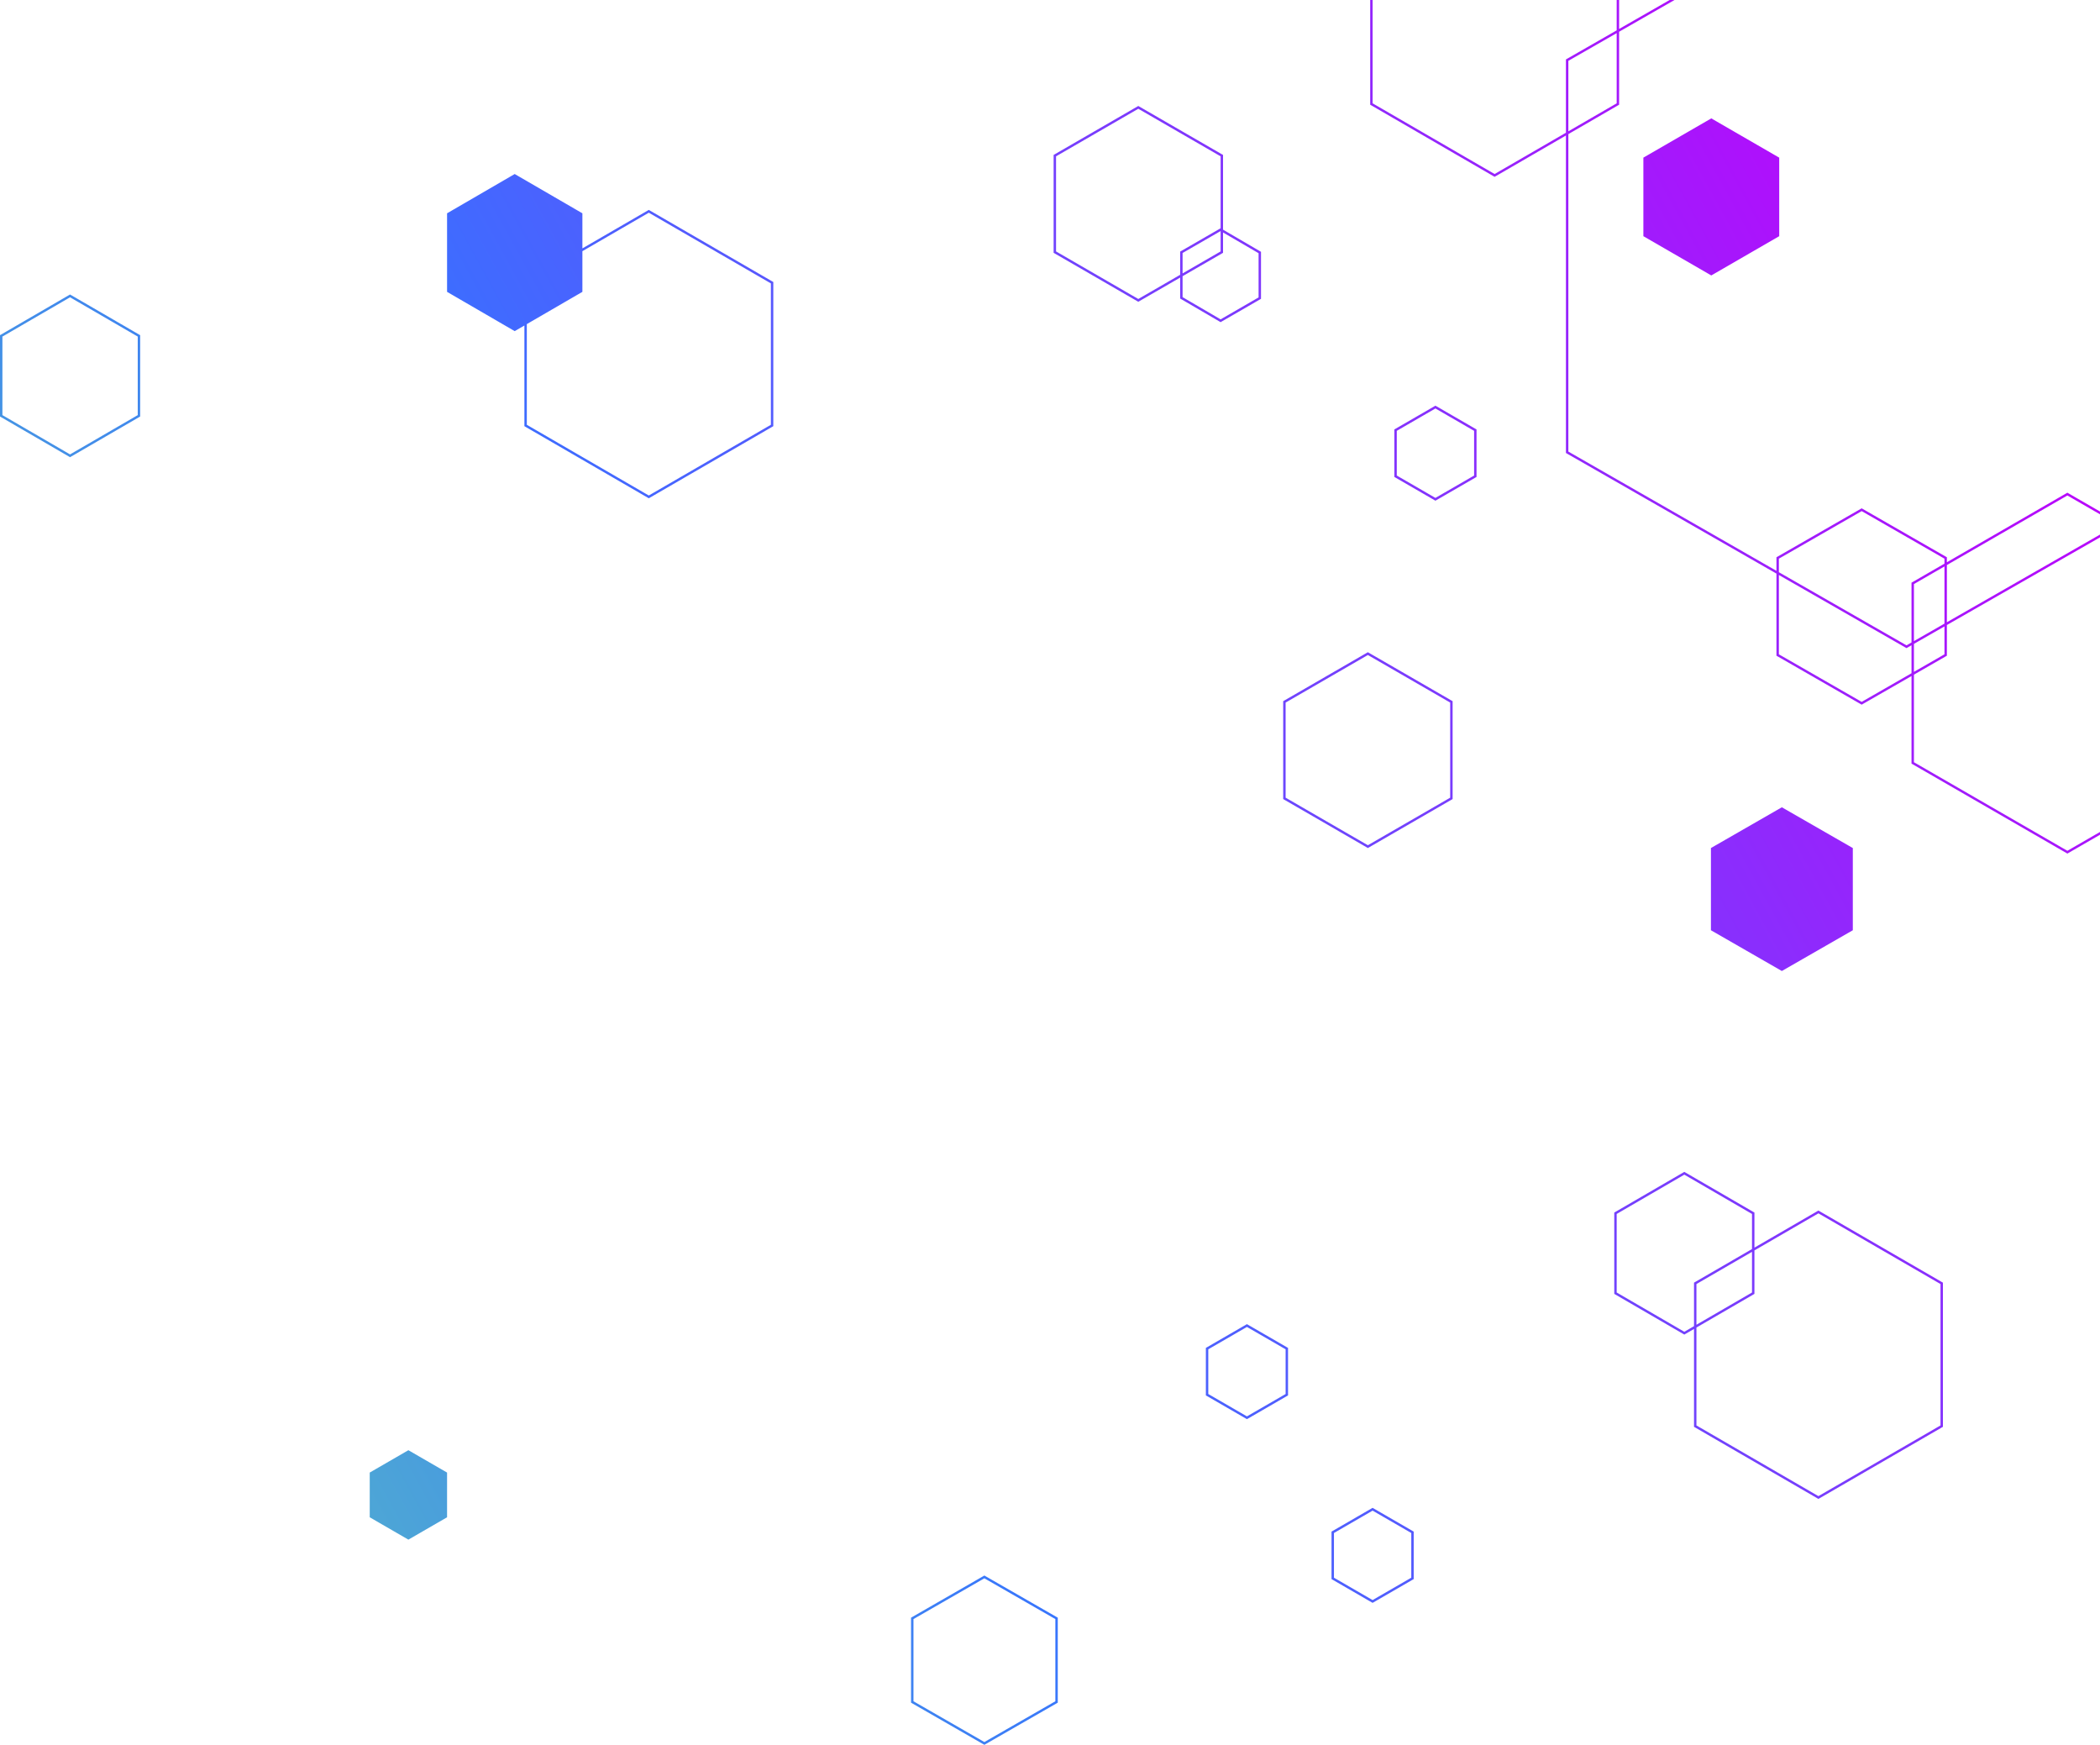 <svg width="869" height="722" viewBox="0 0 869 722" fill="none" xmlns="http://www.w3.org/2000/svg">
<g filter="url(#filter0_b)">
<path fill-rule="evenodd" clip-rule="evenodd" d="M648 187.414V186.834V56.064L618.98 72.865L618.479 73.156L617.978 72.865L567.499 43.615L567 43.326V42.75V-15.75V-16.326L567.499 -16.615L617.978 -45.865L618.479 -46.156L618.98 -45.865L669.501 -16.615L670 -16.326V-15.75V11.983L788.436 -55.868L788.933 -56.152L789.43 -55.868L929.497 24.298L930 24.586V25.166V186.834V187.414L929.497 187.702L878.301 217.004L919.5 240.779L920 241.068V241.645V315.355V315.932L919.5 316.221L856 352.866L855.5 353.155L855 352.866L791.5 316.221L791 315.932V315.355V279.699L770.876 291.255L770.378 291.541L769.88 291.255L735.618 271.58L735.116 271.292V270.713V237.321L648.503 187.702L648 187.414ZM669 12.556V-15.75L618.479 -45L568 -15.75V42.75L618.479 72L648 54.908V25.166V24.586L648.503 24.298L669 12.556ZM649 54.329V25.166L669 13.708V42.75L649 54.329ZM649 55.485L669.501 43.615L670 43.327V42.75V13.135L788.933 -55L929 25.166V186.834L877.298 216.425L856 204.134L855.5 203.845L855 204.134L805.64 232.619V231.139V230.56L805.138 230.272L770.876 210.597L770.378 210.311L769.88 210.597L735.618 230.272L735.116 230.56V231.139V236.169L649 186.834V55.485ZM792 315.355V279.125L805.138 271.58L805.64 271.292V270.713V258.59L877.296 217.578L919 241.645V315.355L855.5 352L792 315.355ZM804.64 270.713V259.162L792 266.397V277.972L804.64 270.713ZM876.294 217L805.64 257.438V233.774L855.5 205L876.294 217ZM804.64 258.01V234.351L792 241.645V265.245L804.64 258.01ZM736.116 231.139V236.742L788.933 267L791 265.817V241.645V241.068L791.5 240.779L804.64 233.196V231.139L770.378 211.464L736.116 231.139ZM788.436 267.868L736.116 237.894V270.713L770.378 290.388L791 278.546V266.969L789.43 267.868L788.933 268.152L788.436 267.868ZM680.043 97.716L708.15 113.961L736.257 97.716V65.224L708.15 48.978L680.043 65.224V97.716ZM488.363 122.94V123.514L488.859 123.804L504.598 132.995L505.1 133.288L505.603 132.997L521.315 123.919L521.814 123.63V123.053V104.755V104.181L521.318 103.891L506.103 95.018V64.675V64.097L505.603 63.809L471.538 44.134L471.037 43.845L470.537 44.134L436.5 63.809L436 64.098V64.675V104.024V104.601L436.5 104.89L470.537 124.565L471.037 124.854L471.538 124.565L488.363 114.848V122.94ZM488.363 113.693L471.037 123.699L437 104.024V64.675L471.037 45L505.103 64.675V94.438L504.603 94.726L488.863 103.805L488.363 104.093V104.671V113.693ZM489.363 114.27V122.94L505.103 132.131L520.814 123.053V104.755L506.103 96.176V104.024V104.602L505.603 104.89L489.363 114.27ZM505.103 95.593V104.024L489.363 113.115V104.671L505.103 95.592L505.103 95.593ZM708 384.873L737.344 401.737L766.715 384.873V350.864L737.344 334L708 350.864V384.873ZM377 703.873V704.452L377.502 704.74L406.845 721.604L407.343 721.891L407.841 721.605L437.213 704.741L437.715 704.452V703.873V669.864V669.285L437.213 668.997L407.841 652.133L407.343 651.847L406.845 652.133L377.502 668.997L377 669.285V669.864V703.873ZM407.344 720.737L436.715 703.873V669.864L407.344 653L378 669.864V703.873L407.344 720.737ZM531 330.601V330.024V290.675V290.098L531.5 289.809L565.537 270.134L566.037 269.845L566.538 270.134L600.603 289.809L601.103 290.098V290.675V330.024V330.602L600.603 330.89L566.538 350.565L566.037 350.854L565.537 350.565L531.5 330.89L531 330.601ZM600.103 330.024L566.037 349.699L532 330.024V290.675L566.037 271L600.103 290.675V330.024ZM577 196.75V197.327L577.499 197.616L593.493 206.866L593.993 207.155L594.494 206.866L610.5 197.616L611 197.327V196.75V178.25V177.673L610.5 177.384L594.494 168.134L593.993 167.845L593.493 168.134L577.499 177.384L577 177.673V178.25V196.75ZM593.993 206L610 196.75V178.25L593.993 169L578 178.25V196.75L593.993 206ZM499 577.327V576.75V558.25V557.673L499.499 557.384L515.493 548.134L515.993 547.845L516.494 548.134L532.5 557.384L533 557.673V558.25V576.75V577.327L532.5 577.616L516.494 586.866L515.993 587.155L515.493 586.866L499.499 577.616L499 577.327ZM532 576.75L515.993 586L500 576.75V558.25L515.993 549L532 558.25V576.75ZM551 652.75V653.327L551.499 653.616L567.493 662.866L567.993 663.155L568.494 662.866L584.5 653.616L585 653.327V652.75V634.25V633.673L584.5 633.384L568.494 624.134L567.993 623.845L567.493 624.134L551.499 633.384L551 633.673V634.25V652.75ZM567.993 662L584 652.75V634.25L567.993 625L552 634.25V652.75L567.993 662ZM153 627.75L168.993 637L185 627.75V609.25L168.993 600L153 609.25V627.75ZM668 534.75V535.326L668.498 535.615L696.486 551.865L696.988 552.156L697.49 551.865L701 549.829V589.75V590.326L701.499 590.615L751.978 619.865L752.479 620.156L752.98 619.865L803.501 590.615L804 590.327V589.75V531.25V530.673L803.501 530.385L752.98 501.135L752.479 500.844L751.978 501.135L726 516.188V502.25V501.674L725.502 501.385L697.49 485.135L696.988 484.844L696.486 485.135L668.498 501.385L668 501.674V502.25V534.75ZM702 589.75V549.249L725.502 535.615L726 535.326V534.75V517.343L752.479 502L803 531.25V589.75L752.479 619L702 589.75ZM725 534.75V517.923L702 531.25V548.093L725 534.75ZM701.499 530.385L725 516.767V502.25L696.988 486L669 502.25V534.75L696.988 551L701 548.673V531.25V530.674L701.499 530.385ZM185 120.75L212.988 137L217 134.673V175.75V176.326L217.499 176.615L267.978 205.865L268.479 206.156L268.98 205.865L319.501 176.615L320 176.327V175.75V117.25V116.673L319.501 116.385L268.98 87.135L268.479 86.844L267.978 87.135L241 102.767V88.25L212.988 72L185 88.25V120.75ZM241 103.923L268.479 88L319 117.25V175.75L268.479 205L218 175.75V134.093L241 120.75V103.923ZM0 171.75V172.326L0.498 172.615L28.486 188.865L28.988 189.156L29.49 188.865L57.502 172.615L58 172.326V171.75V139.25V138.674L57.502 138.385L29.49 122.135L28.988 121.844L28.486 122.135L0.498 138.385L0 138.674V139.25V171.75ZM28.988 188L57 171.75V139.25L28.988 123L1 139.25V171.75L28.988 188Z" fill="url(#paint0_linear)"/>
</g>
<defs>
<filter id="filter0_b" x="-20" y="-76.152" width="970" height="818.043" filterUnits="userSpaceOnUse" color-interpolation-filters="sRGB">
<feFlood flood-opacity="0" result="BackgroundImageFix"/>
<feGaussianBlur in="BackgroundImage" stdDeviation="10"/>
<feComposite in2="SourceAlpha" operator="in" result="effect1_backgroundBlur"/>
<feBlend mode="normal" in="SourceGraphic" in2="effect1_backgroundBlur" result="shape"/>
</filter>
<linearGradient id="paint0_linear" x1="833.5" y1="62.5" x2="-52.344" y2="548.063" gradientUnits="userSpaceOnUse">
<stop stop-color="#C200FB"/>
<stop offset="0.62" stop-color="#3772FF"/>
<stop offset="1" stop-color="#5AC4BE"/>
</linearGradient>
</defs>
</svg>
